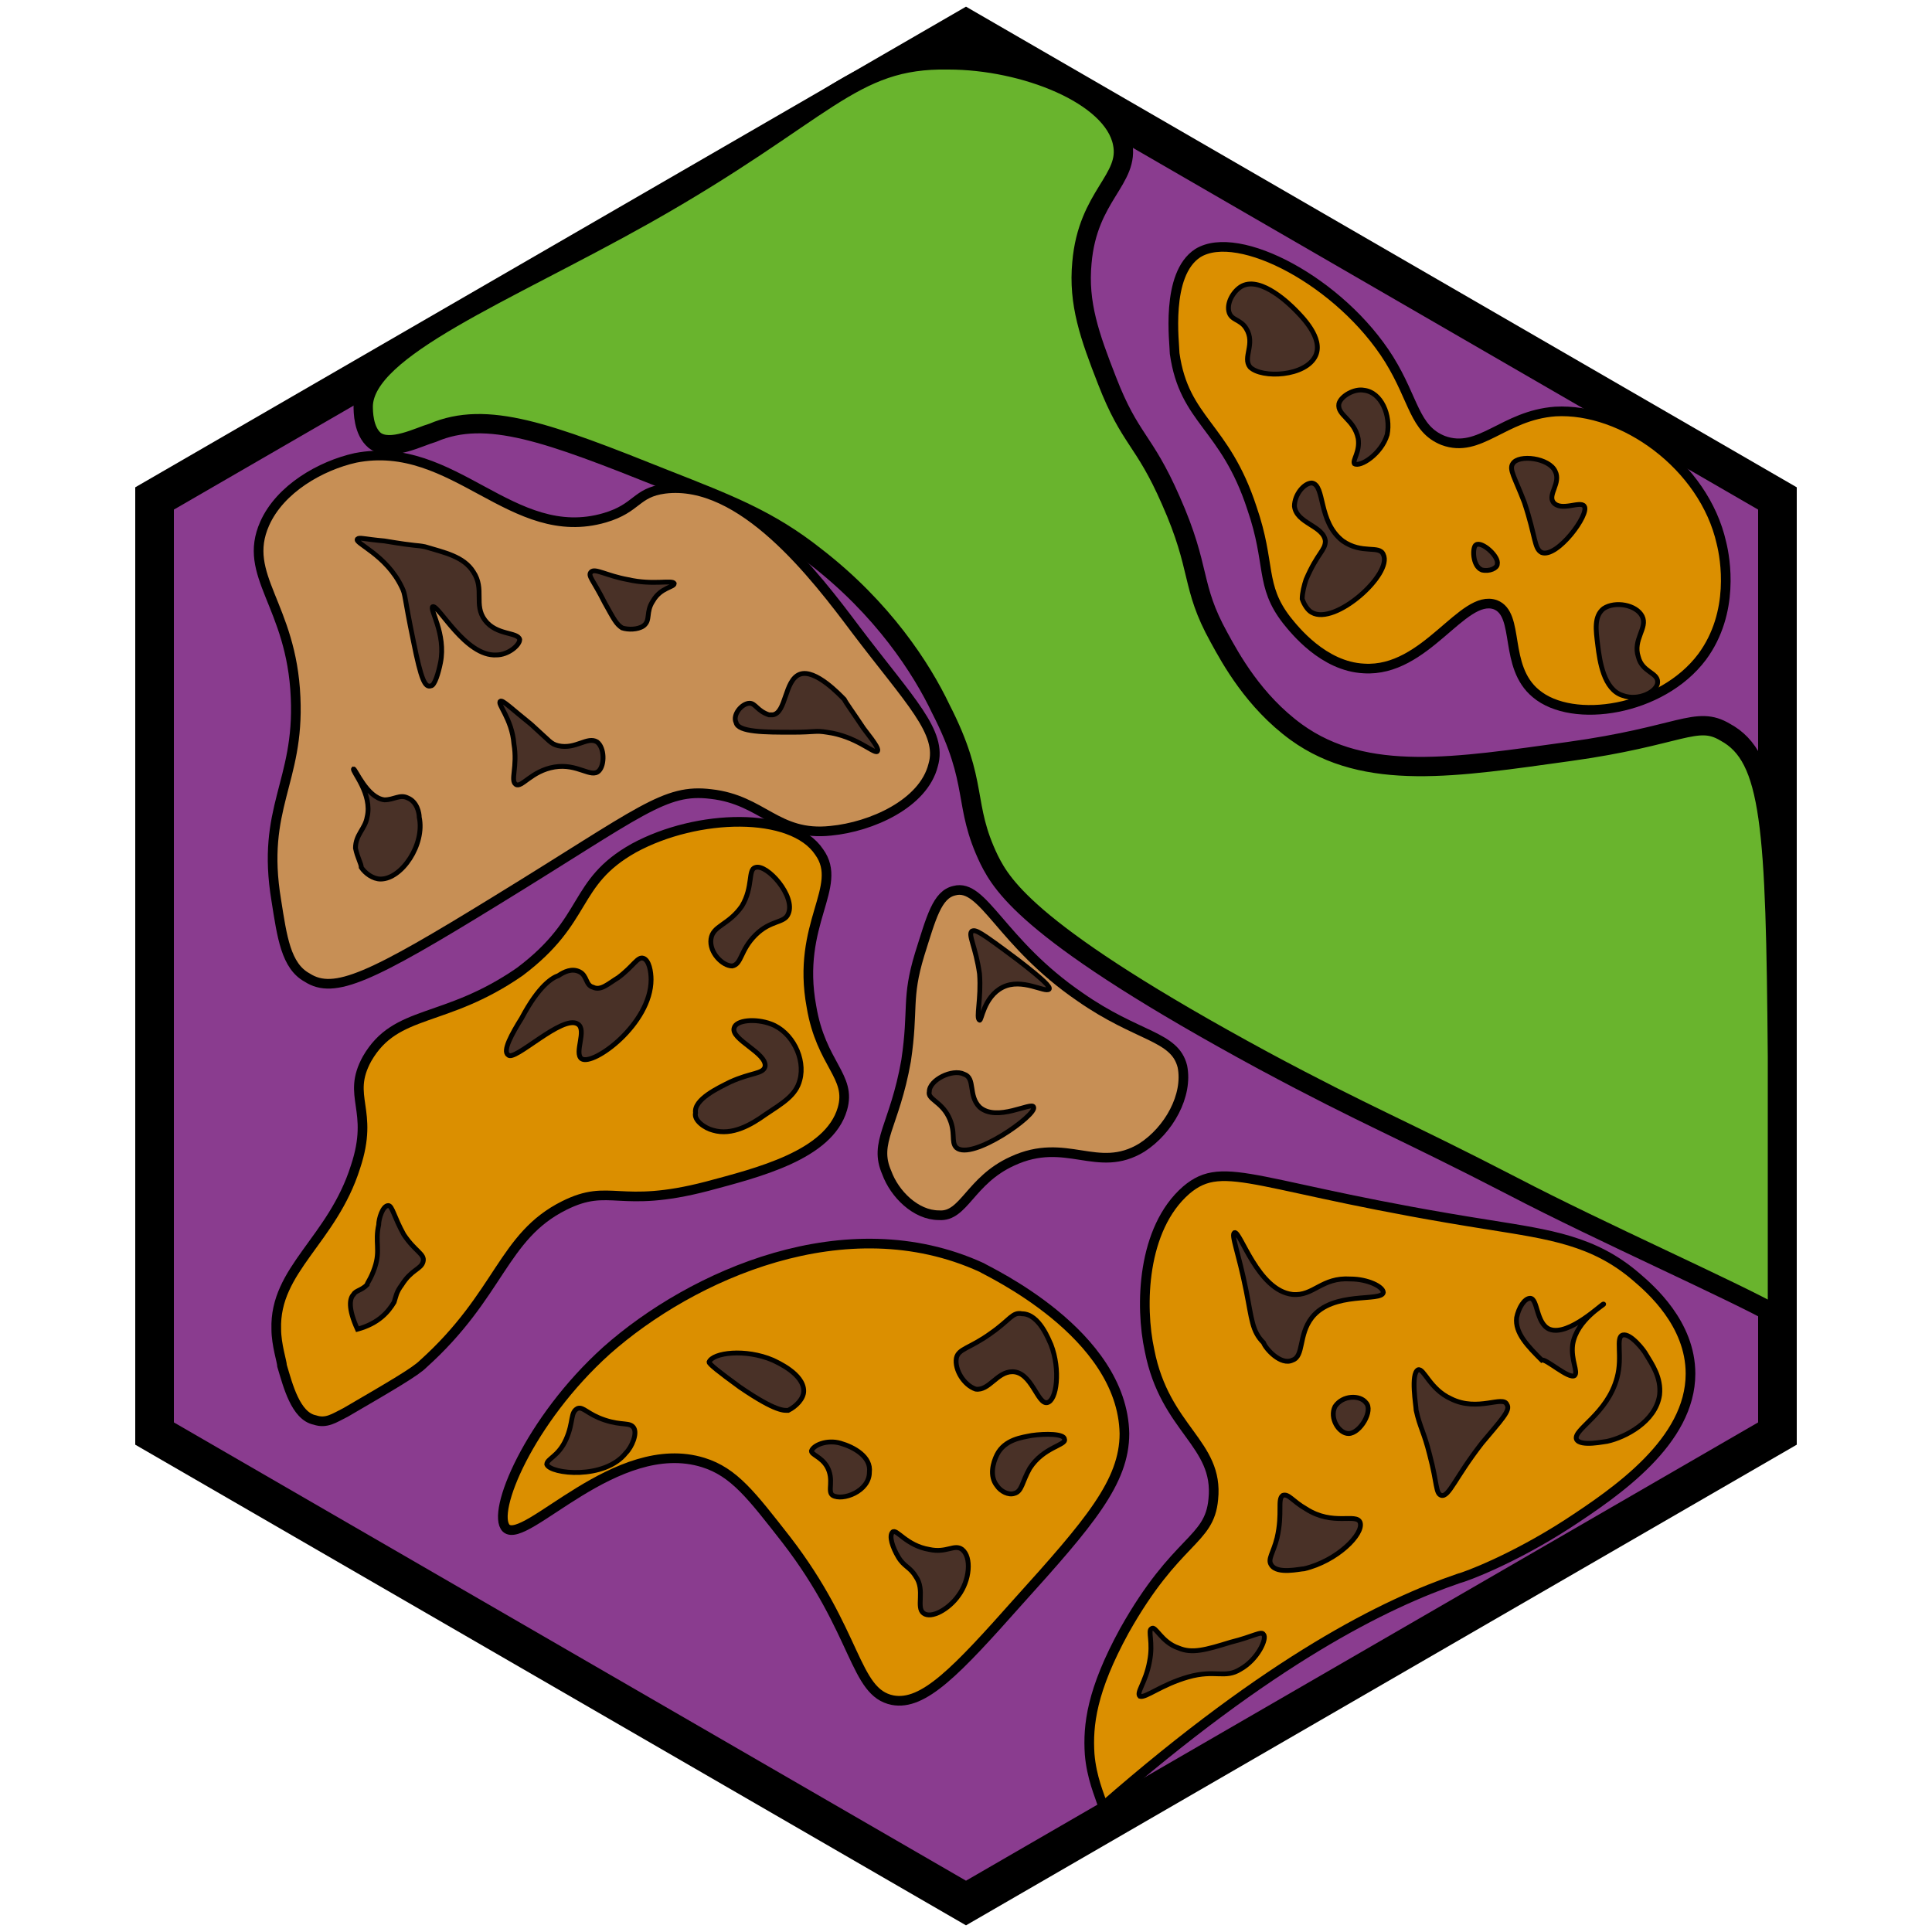 <?xml version="1.0" encoding="utf-8"?><!-- Generator: Adobe Illustrator 26.0.3, SVG Export Plug-In . SVG Version: 6.00 Build 0)  --><svg version="1.1" id="Ebene_2_00000074422167821747138070000012155992511794515371_"	 xmlns="http://www.w3.org/2000/svg" xmlns:xlink="http://www.w3.org/1999/xlink" x="0px" y="0px" viewBox="0 0 100 100"	 style="enable-background:new 0 0 100 100;" xml:space="preserve"><style type="text/css">	.st0{fill:#8A3C8F;stroke:#000000;stroke-width:2;stroke-miterlimit:10;}	.st1{fill:#69B42D;stroke:#000000;stroke-miterlimit:10;}	.st2{fill:#DB8F00;stroke:#000000;stroke-width:0.5;stroke-miterlimit:10;}	.st3{fill:#C78F55;stroke:#000000;stroke-width:0.5;stroke-miterlimit:10;}	.st4{fill:#493127;stroke:#000000;stroke-width:0.25;stroke-miterlimit:10;}	.st5{fill:#493127;stroke:#000000;stroke-width:0.25;stroke-miterlimit:10;}</style><polygon class="st0" points="92,25.8 50,1.5 8,25.8 8,74.2 50,98.5 92,74.2 "/><path class="st1" d="M92,54.7c-0.1-11.9-0.3-15.5-2.7-16.8c-1.5-0.9-2.3,0.2-8.1,1c-5.8,0.8-10.5,1.6-14.1-1c-2.2-1.6-3.4-3.8-4-4.9	c-1.5-2.7-0.9-3.5-2.5-7.1c-1.4-3.2-2.1-3.1-3.3-6.2c-0.9-2.3-1.5-4-1.3-6.1c0.3-3.5,2.5-4.3,2.1-6.2c-0.5-2.5-5.1-4.3-9-4.3	C44,3,42.8,5.8,33.4,11.1c-7.3,4.1-14.5,6.9-14.6,9.9c0,0.3,0,1.3,0.6,1.8c0.8,0.6,2.3-0.2,3-0.4c2.8-1.2,6,0,12,2.4	c3.3,1.3,5.4,2.1,7.8,4c3.5,2.7,5.5,5.8,6.5,7.9c2,3.9,1.1,4.9,2.5,7.8c0.7,1.4,2.2,3.9,14.2,10.4c5.4,2.9,7.1,3.5,12.9,6.5	c4.6,2.4,11.4,5.4,13.7,6.7C92,64.4,92,59.9,92,54.7z"/><path class="st2" d="M75.5,81.7c0.4-0.1,2.8-1,5.6-2.8c2.6-1.7,6.4-4.3,6.4-7.8c0-2.6-2.1-4.4-2.8-5c-2.2-1.9-4.5-2.2-7.6-2.7	c-12.1-1.9-13.7-3.5-15.7-1.8c-2.3,2-2.4,6-1.9,8.3c0.8,4.1,3.6,4.8,3.3,7.7c-0.2,2.2-1.9,2-4.6,6.8c-1.7,3.1-1.9,4.9-1.8,6.4	c0.1,1.2,0.5,2.1,0.7,2.7C65.8,85.9,71.7,83,75.5,81.7z"/><path class="st2" d="M52.7,82.9c3.7-4.1,5.5-6.2,5.5-8.7c-0.1-5.2-7.1-8.4-7.4-8.6c-7-3.2-15,0.4-19.4,4.3c-4,3.6-6,8.4-5.2,9.2	c1,0.9,5.7-4.8,10.2-3.4c1.6,0.5,2.5,1.7,4.3,4c3.7,4.8,3.5,7.9,5.5,8.3C47.8,88.3,49.5,86.5,52.7,82.9z"/><path class="st2" d="M17.9,73.1c2.4-1.4,3.6-2.1,4-2.5c4-3.6,4.1-6.6,7.3-8.2c2.4-1.2,2.8,0.2,7.4-1c2.6-0.7,6.3-1.6,7-4	c0.5-1.7-1.1-2.3-1.6-5.3c-0.8-4.3,1.7-6.2,0.4-8c-1.4-2.1-6.3-2-9.6-0.2c-3.2,1.8-2.3,3.7-5.9,6.4C23,53,20.5,52.2,19,54.8	c-1.1,2,0.4,2.6-0.6,5.6c-1.2,3.8-4.2,5.3-4.1,8.4c0,0.8,0.3,1.7,0.3,1.9c0.3,1,0.7,2.6,1.7,2.8C16.9,73.7,17.3,73.4,17.9,73.1z"/><path class="st3" d="M52.4,60.1c2.8-1.3,4.4,0.7,6.7-0.7c1.4-0.9,2.4-2.7,2.1-4.2c-0.4-1.6-2.3-1.5-5.3-3.6c-4.1-2.8-5-5.9-6.5-5.5	c-0.9,0.2-1.2,1.4-1.8,3.3c-0.7,2.3-0.3,2.8-0.7,5.5c-0.6,3.4-1.7,4.2-1,5.8c0.4,1.1,1.5,2.2,2.7,2.2C49.9,63,50.2,61.1,52.4,60.1z"	/><path class="st3" d="M25.7,46.6c7.5-4.6,8.7-5.8,11.1-5.5c2.7,0.3,3.4,2.2,6.2,1.9c2.1-0.2,4.8-1.4,5.3-3.4c0.5-1.7-1.2-3.3-4-7	c-2.1-2.8-5.9-7.8-9.9-7.3c-1.5,0.2-1.4,1-3.1,1.5c-4.8,1.4-7.8-4.1-12.9-3.1c-1.8,0.4-3.9,1.6-4.7,3.4c-1.2,2.7,1.4,4.2,1.6,9	c0.2,4.4-1.8,5.7-1,10.5c0.3,1.9,0.5,3.4,1.6,4C17.3,51.5,19.2,50.6,25.7,46.6z"/><path class="st2" d="M77.4,31.3c1.3,0.5,0.4,3.2,2.1,4.6c1.9,1.6,6.5,0.9,8.6-1.9c1.7-2.3,1.2-5.1,1-5.9c-0.9-4-5.1-7-8.6-6.8	c-2.7,0.2-3.9,2.2-5.8,1.5c-1.5-0.6-1.5-2.1-2.8-4.2c-2.5-4-7.8-6.8-9.9-5.5c-1.7,1.1-1.2,4.7-1.2,5.2c0.5,3.5,2.6,3.7,4,8	c1,2.9,0.4,4,1.8,5.8c0.4,0.5,1.9,2.4,4,2.5C73.8,34.8,75.7,30.7,77.4,31.3z"/><path class="st4" d="M20.4,67.4c0.1-0.3,0.1-0.5,0.4-0.9c0.5-0.8,1-0.8,1.1-1.2c0.1-0.4-0.4-0.5-1-1.4c-0.5-0.9-0.6-1.5-0.8-1.5	c-0.3,0-0.5,0.7-0.5,1c-0.2,0.9,0.1,1.3-0.2,2.2c-0.2,0.6-0.4,0.8-0.4,0.9c-0.3,0.3-0.6,0.3-0.7,0.5c-0.2,0.2-0.3,0.7,0.2,1.8	C19.6,68.5,20.1,67.9,20.4,67.4z"/><path class="st4" d="M29.9,53c0.5,0.3-0.2,1.5,0.2,1.8c0.6,0.4,3.6-1.8,3.6-4.1c0-0.4-0.1-1-0.4-1.1c-0.3-0.1-0.5,0.4-1.3,1	c-0.5,0.3-0.9,0.7-1.3,0.5c-0.4-0.1-0.3-0.6-0.7-0.8c-0.4-0.2-0.8,0-1.1,0.2c-0.3,0.1-1,0.5-1.9,2.2c-0.5,0.8-1,1.7-0.7,1.9	C26.6,55,29.1,52.5,29.9,53z"/><path class="st4" d="M36.9,58.5c1,0.3,2-0.3,2.7-0.8c0.9-0.6,1.6-1,1.8-1.8c0.3-1.1-0.4-2.5-1.5-2.9c-0.8-0.3-1.8-0.2-1.9,0.2	c-0.2,0.6,1.7,1.3,1.6,2c-0.1,0.4-0.7,0.3-1.8,0.8c-0.6,0.3-1.9,0.9-1.8,1.6C35.9,58,36.5,58.4,36.9,58.5z"/><path class="st4" d="M36.8,48.6c0.1-0.7,0.9-0.7,1.6-1.7c0.6-1,0.3-1.9,0.7-2c0.6-0.2,2.1,1.5,1.7,2.4c-0.2,0.5-0.9,0.3-1.7,1.1	c-0.8,0.8-0.7,1.5-1.2,1.6C37.4,50,36.7,49.3,36.8,48.6z"/><path class="st5" d="M50.7,57.3c0.9,0.8,2.7-0.3,2.8,0c0.2,0.4-3.2,2.8-4,2.1c-0.3-0.3,0-0.8-0.4-1.6c-0.4-0.8-1.1-0.9-1-1.3	c0-0.6,1.2-1.2,1.8-0.9C50.5,55.8,50.1,56.7,50.7,57.3z"/><path class="st4" d="M32.4,75.2c0.3-0.3,0.6-1,0.4-1.3c-0.2-0.3-0.6-0.1-1.5-0.4c-0.9-0.3-1.1-0.7-1.4-0.6c-0.4,0.2-0.2,0.7-0.6,1.6	c-0.4,0.9-1,1-1,1.3C28.5,76.3,31.3,76.6,32.4,75.2z"/><path class="st4" d="M38.3,71.8c1.9,1.3,2.3,1.2,2.5,1.2c0.4-0.2,0.8-0.6,0.8-1c0-0.9-1.4-1.5-1.6-1.6c-1.4-0.6-3.1-0.4-3.3,0.1	C36.7,70.6,37.2,71,38.3,71.8z"/><path class="st4" d="M45,76.2c0.1-0.8-0.8-1.3-1.5-1.5c-0.7-0.2-1.4,0.1-1.5,0.4c0,0.2,0.5,0.3,0.8,0.8c0.4,0.7,0,1.3,0.3,1.5	C43.6,77.7,45,77.2,45,76.2z"/><path class="st4" d="M47.8,83.5c0.4,0.3,1.3-0.2,1.8-0.9c0.6-0.8,0.7-2,0.2-2.4c-0.4-0.3-0.8,0.2-1.7,0c-1.2-0.2-1.7-1.1-1.9-0.9	c-0.2,0.2,0,0.8,0.3,1.3c0.3,0.5,0.6,0.5,0.9,1C47.9,82.3,47.4,83.2,47.8,83.5z"/><path class="st4" d="M52.5,77.3c0.4-0.1,0.4-0.6,0.8-1.3c0.7-1.1,1.9-1.2,1.8-1.5c0-0.3-1-0.3-1.7-0.2c-0.5,0.1-1.4,0.2-1.8,1	c-0.2,0.4-0.4,1.1,0,1.6C51.8,77.2,52.2,77.4,52.5,77.3z"/><path class="st5" d="M51.9,51.1c1-0.5,2.2,0.3,2.4,0.1c0.1-0.1-0.3-0.5-1.6-1.5c-2-1.5-2.2-1.6-2.4-1.5c-0.2,0.2,0.2,0.8,0.4,2.2	c0.1,1.3-0.2,2.3,0,2.4C50.8,52.9,50.9,51.6,51.9,51.1z"/><path class="st5" d="M18.4,43.9c0-0.7,0.5-1,0.6-1.6c0.3-1.2-0.8-2.4-0.7-2.5c0.1,0,0.7,1.5,1.6,1.6c0.5,0,0.8-0.3,1.2-0.1	c0.5,0.2,0.6,0.8,0.6,1c0.3,1.4-0.9,3.2-2,3.2c-0.4,0-0.8-0.3-1-0.6C18.7,44.7,18.5,44.4,18.4,43.9z"/><path class="st5" d="M28.7,39.7c1.2-0.2,1.9,0.6,2.3,0.2c0.3-0.3,0.3-1.2-0.1-1.5c-0.5-0.3-1.1,0.4-2,0.2c-0.4-0.1-0.4-0.2-1.4-1.1	c-1-0.8-1.5-1.3-1.6-1.2c-0.2,0.1,0.6,0.9,0.7,2.2c0.2,1.2-0.2,1.9,0.1,2.1C27,40.8,27.5,39.9,28.7,39.7z"/><path class="st5" d="M41,37.9c1.2,0,1.2-0.1,1.8,0c1.5,0.2,2.4,1.1,2.6,1c0.1-0.1,0-0.3-0.7-1.2c-0.6-0.9-0.9-1.3-1-1.5	c-0.2-0.2-1.5-1.6-2.3-1.3c-0.8,0.3-0.7,2-1.4,2.1c-0.1,0-0.1,0-0.2,0c-0.6-0.2-0.7-0.6-1-0.6c-0.4,0-0.9,0.6-0.7,1	C38.2,37.9,39.6,37.9,41,37.9z"/><path class="st5" d="M21.4,33.2c-0.5-2.4-0.4-2.4-0.6-2.8c-0.8-1.7-2.5-2.3-2.3-2.5c0.1-0.1,0.3,0,1.4,0.1c1.8,0.3,1.6,0.2,2.1,0.3	c1,0.3,2,0.5,2.5,1.3c0.6,0.9,0,1.7,0.6,2.5c0.6,0.8,1.7,0.6,1.8,1c0,0.3-0.6,0.8-1.2,0.8c-1.6,0.1-3-2.6-3.3-2.5	c-0.2,0.1,0.7,1.4,0.4,2.9c-0.1,0.5-0.3,1.2-0.5,1.2C22,35.6,21.8,35.2,21.4,33.2z"/><path class="st5" d="M34.9,30.2c0,0.2-0.7,0.2-1.1,0.9c-0.4,0.6-0.1,1-0.5,1.3c-0.3,0.2-0.8,0.2-1.1,0.1c-0.3-0.2-0.4-0.4-0.9-1.3	c-0.6-1.2-0.9-1.4-0.7-1.6c0.2-0.2,0.8,0.2,1.9,0.4C33.8,30.3,34.8,30,34.9,30.2z"/><path class="st4" d="M49.5,70.3c0.1-0.5,0.7-0.5,1.8-1.3c1-0.7,1.1-1.1,1.6-1c0.9,0,1.4,1.4,1.5,1.6c0.5,1.3,0.3,2.9-0.2,3	c-0.5,0.1-0.8-1.6-1.8-1.6c-0.8,0-1.2,1-1.9,0.9C49.9,71.7,49.4,70.9,49.5,70.3z"/><path class="st4" d="M61.5,86.8c1.4-0.4,1.9,0.1,2.7-0.4c0.9-0.5,1.4-1.6,1.2-1.8c-0.1-0.2-0.5,0.1-1.7,0.4c-1.3,0.4-2,0.6-2.7,0.3	c-0.9-0.3-1.2-1.2-1.4-1c-0.2,0.1,0.1,0.7-0.1,1.7c-0.2,1.1-0.7,1.6-0.5,1.8C59.3,87.9,60.1,87.2,61.5,86.8z"/><path class="st4" d="M67.5,81.2c1.7-0.4,3.1-1.8,2.9-2.4c-0.2-0.5-1.4,0.2-2.8-0.7c-0.7-0.4-0.9-0.8-1.2-0.7c-0.3,0.2,0,0.9-0.3,2.2	c-0.2,0.8-0.5,1.1-0.3,1.4C66.1,81.5,67.3,81.2,67.5,81.2z"/><path class="st4" d="M70.7,72.6c-0.3-0.4-1.2-0.4-1.6,0.2c-0.3,0.6,0.2,1.4,0.7,1.4C70.4,74.2,71.1,73,70.7,72.6z"/><path class="st4" d="M66.9,70.4c0.6-0.2,0.3-1.3,1-2.2c1.1-1.4,3.6-0.8,3.7-1.3c0-0.3-0.8-0.7-1.7-0.7c-1.5-0.1-1.9,0.9-3,0.8	c-1.8-0.2-2.7-3.3-3-3.2c-0.2,0.1,0.2,1,0.6,3c0.3,1.5,0.3,2.1,0.9,2.7C65.5,69.8,66.3,70.7,66.9,70.4z"/><path class="st4" d="M78,72.7c0.2,0.3-0.3,0.8-1.3,2c-1.4,1.8-1.7,2.8-2.1,2.7c-0.3-0.1-0.2-0.6-0.6-2.1c-0.3-1.2-0.5-1.4-0.7-2.3	c0-0.2-0.3-1.9,0.1-2.1c0.3-0.1,0.6,1,1.7,1.5C76.5,73.1,77.8,72.2,78,72.7z"/><path class="st4" d="M81.5,71.2c0.2-0.2-0.2-0.8-0.1-1.6c0.2-1.3,1.7-2.1,1.6-2.1c0-0.1-1.8,1.7-2.8,1.3c-0.7-0.3-0.6-1.6-1-1.6	c-0.3,0-0.6,0.5-0.7,1c-0.1,0.8,0.6,1.5,1.3,2.2C80,70.3,81.2,71.4,81.5,71.2z"/><path class="st4" d="M83.2,74.6c0.9-0.2,2.5-1,2.7-2.4c0.1-0.9-0.4-1.6-0.7-2.1c-0.1-0.2-0.8-1.1-1.2-1c-0.4,0.1,0,1.1-0.3,2.2	c-0.5,1.9-2.3,2.7-2.1,3.2C81.8,74.9,83.1,74.6,83.2,74.6z"/><path class="st4" d="M71.6,28.7c-0.2-0.5-1.1,0-2.1-0.7c-1.3-1-0.9-2.9-1.6-3c-0.4,0-0.9,0.6-0.9,1.2c0.1,0.9,1.5,1,1.6,1.8	c0,0.5-0.4,0.6-1,2c-0.1,0.3-0.2,0.7-0.2,1c0.1,0.3,0.3,0.6,0.5,0.7C69.1,32.4,72.1,29.7,71.6,28.7z"/><path class="st4" d="M71.8,22.5c0.2-1-0.3-2.2-1.2-2.3c-0.5-0.1-1.2,0.3-1.3,0.7c-0.1,0.6,0.8,0.8,1,1.8c0.1,0.7-0.3,1.1-0.2,1.3	C70.4,24.2,71.5,23.5,71.8,22.5z"/><path class="st4" d="M68.1,18.4c0.4-0.9-0.7-2-1.1-2.4c-0.2-0.2-1.7-1.7-2.7-1.2c-0.4,0.2-0.8,0.8-0.7,1.3s0.6,0.4,0.9,0.9	c0.5,0.8-0.2,1.5,0.2,2C65.3,19.6,67.6,19.5,68.1,18.4z"/><path class="st4" d="M82,26.2c-0.2-0.3-1.2,0.3-1.6-0.2c-0.3-0.4,0.4-1,0.1-1.6c-0.3-0.7-1.9-0.9-2.2-0.4c-0.2,0.3,0.1,0.7,0.6,2	c0.6,1.8,0.5,2.4,0.9,2.6C80.6,28.9,82.3,26.6,82,26.2z"/><path class="st4" d="M77.5,29.2c0.1-0.4-0.8-1.2-1.1-1c-0.2,0.1-0.2,1.1,0.3,1.3C77.1,29.6,77.5,29.4,77.5,29.2z"/><path class="st4" d="M84,36c0.8,0.3,1.8-0.2,1.8-0.7c0-0.5-0.8-0.5-1-1.3c-0.3-0.9,0.5-1.5,0.2-2.1c-0.3-0.6-1.4-0.8-2-0.4	c-0.5,0.4-0.4,1.1-0.3,1.9C82.8,34.2,83,35.7,84,36z"/></svg>